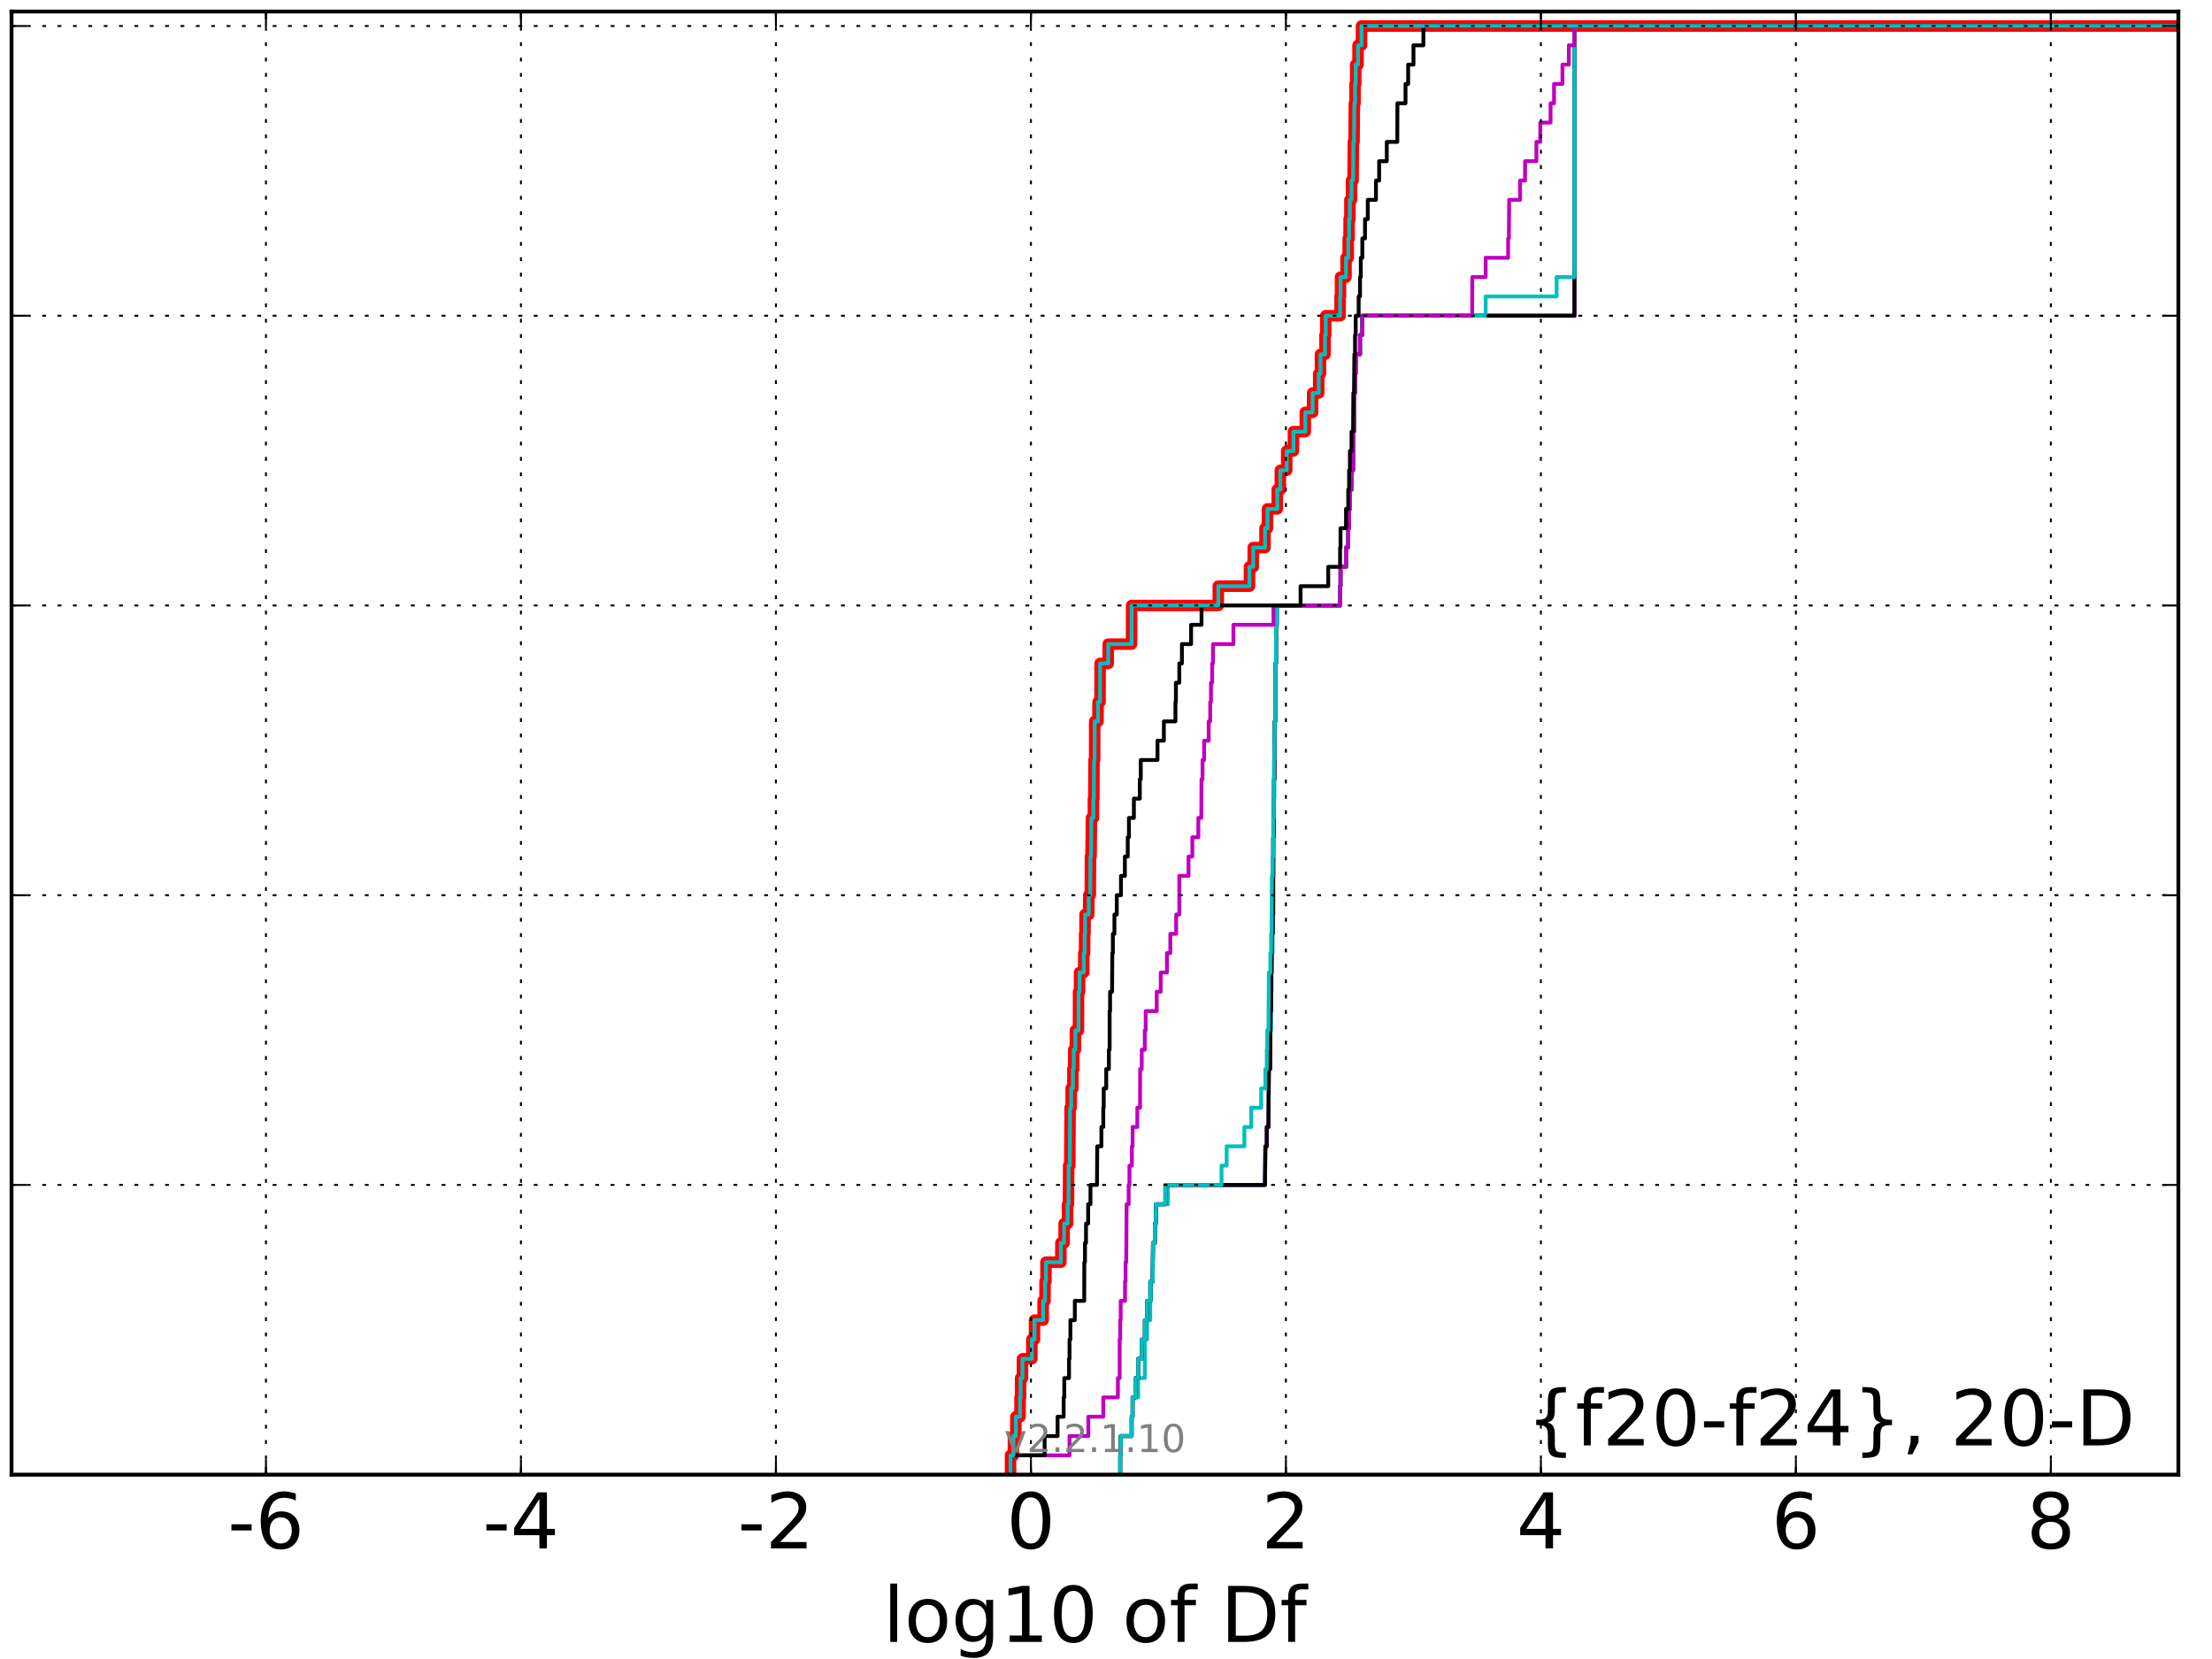 <?xml version="1.0" encoding="utf-8" standalone="no"?>
<!DOCTYPE svg PUBLIC "-//W3C//DTD SVG 1.1//EN"
  "http://www.w3.org/Graphics/SVG/1.1/DTD/svg11.dtd">
<!-- Created with matplotlib (http://matplotlib.org/) -->
<svg height="432pt" version="1.1" viewBox="0 0 576 432" width="576pt" xmlns="http://www.w3.org/2000/svg" xmlns:xlink="http://www.w3.org/1999/xlink">
 <defs>
  <style type="text/css">
*{stroke-linecap:butt;stroke-linejoin:round;stroke-miterlimit:100000;}
  </style>
 </defs>
 <g id="figure_1">
  <g id="patch_1">
   <path d="M 0 432 
L 576 432 
L 576 0 
L 0 0 
z
" style="fill:#ffffff;"/>
  </g>
  <g id="axes_1">
   <g id="patch_2">
    <path d="M 3 384 
L 567.24 384 
L 567.24 3 
L 3 3 
z
" style="fill:#ffffff;"/>
   </g>
   <g id="line2d_1">
    <path clip-path="url(#p12f2afc61f)" d="M 263.138 384 
L 263.138 378.97 
L 263.894 378.97 
L 263.894 373.941 
L 264.523 373.941 
L 264.523 368.911 
L 265.617 368.911 
L 265.617 363.881 
L 265.761 363.881 
L 265.761 358.851 
L 266.252 358.851 
L 266.252 353.822 
L 268.687 353.822 
L 268.687 348.792 
L 269.387 348.792 
L 269.387 343.762 
L 271.628 343.762 
L 271.628 338.733 
L 272.121 338.733 
L 272.121 333.703 
L 272.364 333.703 
L 272.364 328.673 
L 276.249 328.673 
L 276.249 323.644 
L 277.094 323.644 
L 277.094 318.614 
L 277.997 318.614 
L 277.997 313.584 
L 278.231 313.584 
L 278.269 303.525 
L 278.566 303.525 
L 278.658 288.436 
L 278.932 288.436 
L 278.932 283.406 
L 279.376 283.406 
L 279.376 278.376 
L 279.597 278.376 
L 279.597 273.347 
L 280.027 273.347 
L 280.027 268.317 
L 280.823 268.317 
L 280.864 258.257 
L 281.111 258.257 
L 281.111 253.228 
L 282.202 253.228 
L 282.202 248.198 
L 282.43 248.198 
L 282.43 243.168 
L 282.542 243.168 
L 282.542 238.139 
L 283.513 238.139 
L 283.513 233.109 
L 283.904 233.109 
L 283.953 223.05 
L 284.109 223.05 
L 284.204 212.99 
L 284.714 212.99 
L 284.714 207.96 
L 284.83 207.96 
L 284.886 197.901 
L 285.036 197.901 
L 285.057 187.842 
L 285.924 187.842 
L 285.924 182.812 
L 286.445 182.812 
L 286.465 172.752 
L 288.581 172.752 
L 288.581 167.723 
L 294.655 167.723 
L 294.676 157.663 
L 317.241 157.663 
L 317.241 152.634 
L 325.361 152.634 
L 325.361 147.604 
L 326.341 147.604 
L 326.341 142.574 
L 329.405 142.574 
L 329.405 137.545 
L 330.06 137.545 
L 330.06 132.515 
L 332.598 132.515 
L 332.598 127.485 
L 333.401 127.485 
L 333.401 122.455 
L 335.058 122.455 
L 335.058 117.426 
L 336.805 117.426 
L 336.805 112.396 
L 339.893 112.396 
L 339.893 107.366 
L 341.802 107.366 
L 341.802 102.337 
L 343.392 102.337 
L 343.392 97.307 
L 343.848 97.307 
L 343.848 92.277 
L 345.03 92.277 
L 345.03 87.248 
L 345.226 87.248 
L 345.226 82.218 
L 348.954 82.218 
L 348.954 77.188 
L 349.067 77.188 
L 349.067 72.158 
L 350.503 72.158 
L 350.503 67.129 
L 351.077 67.129 
L 351.077 62.099 
L 351.304 62.099 
L 351.304 57.069 
L 351.515 57.069 
L 351.515 52.04 
L 351.934 52.04 
L 351.934 47.01 
L 352.338 47.01 
L 352.409 36.95 
L 352.587 36.95 
L 352.675 26.891 
L 352.846 26.891 
L 352.846 21.861 
L 353.022 21.861 
L 353.022 16.832 
L 353.631 16.832 
L 353.631 11.802 
L 354.531 11.802 
L 354.531 6.772 
L 354.531 6.772 
L 567.24 6.772 
L 567.24 6.772 
" style="fill:none;stroke:#ff0000;stroke-linecap:square;stroke-width:3.0;"/>
   </g>
   <g id="line2d_2">
    <path clip-path="url(#p12f2afc61f)" d="M 291.698 384 
L 291.698 378.97 
L 291.829 378.97 
L 291.829 373.941 
L 294.68 373.941 
L 294.68 368.911 
L 294.925 368.911 
L 294.925 363.881 
L 296.377 363.881 
L 296.377 358.851 
L 298.112 358.851 
L 298.117 348.792 
L 298.677 348.792 
L 298.677 343.762 
L 299.519 343.762 
L 299.519 338.733 
L 299.738 338.733 
L 299.738 333.703 
L 300.146 333.703 
L 300.239 323.644 
L 300.736 323.644 
L 300.736 318.614 
L 300.989 318.614 
L 300.989 313.584 
L 304.114 313.584 
L 304.114 308.554 
L 329.404 308.554 
L 329.495 298.495 
L 329.865 298.495 
L 329.865 293.465 
L 330.307 293.465 
L 330.405 278.376 
L 330.745 278.376 
L 330.795 268.317 
L 330.994 268.317 
L 330.994 258.257 
L 331.106 258.257 
L 331.18 248.198 
L 331.391 248.198 
L 331.391 243.168 
L 331.535 243.168 
L 331.54 228.079 
L 331.646 228.079 
L 331.749 207.96 
L 331.84 207.96 
L 331.946 187.842 
L 332.122 187.842 
L 332.139 172.752 
L 332.278 172.752 
L 332.285 162.693 
L 332.482 162.693 
L 332.482 157.663 
L 348.954 157.663 
L 348.954 152.634 
L 349.067 152.634 
L 349.067 147.604 
L 350.503 147.604 
L 350.503 142.574 
L 351.077 142.574 
L 351.077 137.545 
L 351.304 137.545 
L 351.304 132.515 
L 351.515 132.515 
L 351.515 127.485 
L 351.934 127.485 
L 351.934 122.455 
L 352.338 122.455 
L 352.409 112.396 
L 352.587 112.396 
L 352.675 102.337 
L 352.846 102.337 
L 352.846 97.307 
L 353.022 97.307 
L 353.022 92.277 
L 354.141 92.277 
L 354.141 87.248 
L 354.745 87.248 
L 354.745 82.218 
L 409.973 82.218 
L 409.973 6.772 
L 409.973 6.772 
L 567.24 6.772 
L 567.24 6.772 
" style="fill:none;stroke:#00bfbf;stroke-linecap:square;"/>
   </g>
   <g id="line2d_3">
    <path clip-path="url(#p12f2afc61f)" d="M 291.698 384 
L 291.698 378.97 
L 291.829 378.97 
L 291.829 373.941 
L 294.68 373.941 
L 294.68 368.911 
L 294.925 368.911 
L 294.925 363.881 
L 295.673 363.881 
L 295.673 358.851 
L 296.377 358.851 
L 296.377 353.822 
L 297.304 353.822 
L 297.304 348.792 
L 298.117 348.792 
L 298.117 343.762 
L 298.677 343.762 
L 298.677 338.733 
L 299.519 338.733 
L 299.519 333.703 
L 300.146 333.703 
L 300.239 323.644 
L 300.736 323.644 
L 300.736 318.614 
L 300.989 318.614 
L 300.989 313.584 
L 303.453 313.584 
L 303.453 308.554 
L 329.404 308.554 
L 329.495 298.495 
L 329.865 298.495 
L 329.865 293.465 
L 330.307 293.465 
L 330.405 278.376 
L 330.745 278.376 
L 330.847 263.287 
L 330.994 263.287 
L 330.994 253.228 
L 331.106 253.228 
L 331.18 243.168 
L 331.391 243.168 
L 331.391 238.139 
L 331.528 238.139 
L 331.54 218.02 
L 331.67 218.02 
L 331.749 202.931 
L 331.84 202.931 
L 331.918 187.842 
L 332.081 187.842 
L 332.13 172.752 
L 332.278 172.752 
L 332.285 162.693 
L 332.482 162.693 
L 332.482 157.663 
L 348.954 157.663 
L 348.954 152.634 
L 349.067 152.634 
L 349.067 147.604 
L 350.503 147.604 
L 350.503 142.574 
L 351.077 142.574 
L 351.077 137.545 
L 351.304 137.545 
L 351.304 132.515 
L 351.515 132.515 
L 351.515 127.485 
L 351.934 127.485 
L 351.934 122.455 
L 352.338 122.455 
L 352.409 112.396 
L 352.587 112.396 
L 352.675 102.337 
L 352.846 102.337 
L 352.846 97.307 
L 353.022 97.307 
L 353.022 92.277 
L 354.141 92.277 
L 354.141 87.248 
L 354.745 87.248 
L 354.745 82.218 
L 409.973 82.218 
L 409.973 6.772 
L 409.973 6.772 
L 567.24 6.772 
L 567.24 6.772 
" style="fill:none;stroke:#bf00bf;stroke-linecap:square;"/>
   </g>
   <g id="line2d_4">
    <path clip-path="url(#p12f2afc61f)" d="M 291.698 384 
L 291.698 378.97 
L 291.829 378.97 
L 291.829 373.941 
L 294.68 373.941 
L 294.68 368.911 
L 294.925 368.911 
L 294.925 363.881 
L 295.673 363.881 
L 295.673 358.851 
L 296.377 358.851 
L 296.377 353.822 
L 297.304 353.822 
L 297.304 348.792 
L 298.117 348.792 
L 298.117 343.762 
L 298.677 343.762 
L 298.677 338.733 
L 299.519 338.733 
L 299.519 333.703 
L 300.146 333.703 
L 300.239 323.644 
L 300.736 323.644 
L 300.736 318.614 
L 300.989 318.614 
L 300.989 313.584 
L 303.453 313.584 
L 303.453 308.554 
L 329.404 308.554 
L 329.495 298.495 
L 329.865 298.495 
L 329.865 293.465 
L 330.307 293.465 
L 330.405 278.376 
L 330.745 278.376 
L 330.847 263.287 
L 330.994 263.287 
L 330.994 253.228 
L 331.106 253.228 
L 331.18 243.168 
L 331.391 243.168 
L 331.391 238.139 
L 331.528 238.139 
L 331.54 218.02 
L 331.67 218.02 
L 331.749 202.931 
L 331.84 202.931 
L 331.918 187.842 
L 332.081 187.842 
L 332.13 172.752 
L 332.278 172.752 
L 332.285 162.693 
L 332.482 162.693 
L 332.482 157.663 
L 348.954 157.663 
L 348.954 152.634 
L 349.067 152.634 
L 349.067 147.604 
L 350.503 147.604 
L 350.503 142.574 
L 351.077 142.574 
L 351.077 137.545 
L 351.304 137.545 
L 351.304 132.515 
L 351.515 132.515 
L 351.515 127.485 
L 351.934 127.485 
L 351.934 122.455 
L 352.338 122.455 
L 352.409 112.396 
L 352.587 112.396 
L 352.675 102.337 
L 352.846 102.337 
L 352.846 97.307 
L 353.022 97.307 
L 353.022 92.277 
L 354.141 92.277 
L 354.141 87.248 
L 354.745 87.248 
L 354.745 82.218 
L 409.973 82.218 
L 409.973 6.772 
L 409.973 6.772 
L 567.24 6.772 
L 567.24 6.772 
" style="fill:none;stroke:#000000;stroke-linecap:square;"/>
   </g>
   <g id="line2d_5">
    <path clip-path="url(#p12f2afc61f)" d="M 291.698 384 
L 291.698 378.97 
L 291.829 378.97 
L 291.829 373.941 
L 294.68 373.941 
L 294.68 368.911 
L 294.925 368.911 
L 294.925 363.881 
L 295.673 363.881 
L 295.673 358.851 
L 296.377 358.851 
L 296.377 353.822 
L 297.304 353.822 
L 297.304 348.792 
L 298.117 348.792 
L 298.117 343.762 
L 298.677 343.762 
L 298.677 338.733 
L 299.519 338.733 
L 299.519 333.703 
L 300.146 333.703 
L 300.239 323.644 
L 300.736 323.644 
L 300.736 318.614 
L 300.989 318.614 
L 300.989 313.584 
L 303.453 313.584 
L 303.453 308.554 
L 318.091 308.554 
L 318.091 303.525 
L 319.41 303.525 
L 319.41 298.495 
L 324.033 298.495 
L 324.033 293.465 
L 325.819 293.465 
L 325.819 288.436 
L 328.407 288.436 
L 328.407 283.406 
L 329.495 283.406 
L 329.495 278.376 
L 329.865 278.376 
L 329.865 273.347 
L 329.986 273.347 
L 329.986 268.317 
L 330.307 268.317 
L 330.405 253.228 
L 330.795 253.228 
L 330.795 248.198 
L 330.994 248.198 
L 330.994 243.168 
L 331.106 243.168 
L 331.202 228.079 
L 331.391 228.079 
L 331.391 223.05 
L 331.537 223.05 
L 331.54 212.99 
L 331.67 212.99 
L 331.749 197.901 
L 331.84 197.901 
L 331.918 187.842 
L 332.081 187.842 
L 332.13 172.752 
L 332.278 172.752 
L 332.285 162.693 
L 332.482 162.693 
L 332.482 157.663 
L 348.954 157.663 
L 348.954 152.634 
L 349.067 152.634 
L 349.067 147.604 
L 350.503 147.604 
L 350.503 142.574 
L 351.077 142.574 
L 351.077 137.545 
L 351.304 137.545 
L 351.304 132.515 
L 351.515 132.515 
L 351.515 127.485 
L 351.934 127.485 
L 351.934 122.455 
L 352.338 122.455 
L 352.409 112.396 
L 352.587 112.396 
L 352.675 102.337 
L 352.846 102.337 
L 352.846 97.307 
L 353.022 97.307 
L 353.022 92.277 
L 354.141 92.277 
L 354.141 87.248 
L 354.745 87.248 
L 354.745 82.218 
L 386.865 82.218 
L 386.865 77.188 
L 405.344 77.188 
L 405.344 72.158 
L 409.973 72.158 
L 409.973 6.772 
L 409.973 6.772 
L 567.24 6.772 
L 567.24 6.772 
" style="fill:none;stroke:#00bfbf;stroke-linecap:square;"/>
   </g>
   <g id="line2d_6">
    <path clip-path="url(#p12f2afc61f)" d="M 263.139 384 
L 263.139 378.97 
L 278.502 378.97 
L 278.502 373.941 
L 283.401 373.941 
L 283.401 368.911 
L 287.292 368.911 
L 287.292 363.881 
L 291.097 363.881 
L 291.097 358.851 
L 291.554 358.851 
L 291.559 348.792 
L 291.698 348.792 
L 291.698 343.762 
L 291.829 343.762 
L 291.829 338.733 
L 292.957 338.733 
L 292.957 333.703 
L 293.096 333.703 
L 293.096 328.673 
L 293.263 328.673 
L 293.37 313.584 
L 293.9 313.584 
L 293.9 308.554 
L 294.107 308.554 
L 294.107 303.525 
L 294.738 303.525 
L 294.738 298.495 
L 294.925 298.495 
L 294.925 293.465 
L 296.16 293.465 
L 296.16 288.436 
L 296.86 288.436 
L 296.894 278.376 
L 297.304 278.376 
L 297.304 273.347 
L 298.095 273.347 
L 298.095 268.317 
L 298.337 268.317 
L 298.337 263.287 
L 301.207 263.287 
L 301.207 258.257 
L 302.254 258.257 
L 302.254 253.228 
L 303.863 253.228 
L 303.863 248.198 
L 304.746 248.198 
L 304.746 243.168 
L 306.274 243.168 
L 306.274 238.139 
L 307.089 238.139 
L 307.09 228.079 
L 309.49 228.079 
L 309.49 223.05 
L 310.485 223.05 
L 310.485 218.02 
L 312.042 218.02 
L 312.042 212.99 
L 312.818 212.99 
L 312.871 202.931 
L 313.135 202.931 
L 313.135 197.901 
L 313.545 197.901 
L 313.545 192.871 
L 314.739 192.871 
L 314.739 187.842 
L 315.131 187.842 
L 315.131 182.812 
L 315.336 182.812 
L 315.336 177.782 
L 315.648 177.782 
L 315.648 172.752 
L 315.86 172.752 
L 315.86 167.723 
L 321.182 167.723 
L 321.182 162.693 
L 331.606 162.693 
L 331.606 157.663 
L 348.954 157.663 
L 348.954 152.634 
L 349.067 152.634 
L 349.067 147.604 
L 350.503 147.604 
L 350.503 142.574 
L 351.077 142.574 
L 351.077 137.545 
L 351.304 137.545 
L 351.304 132.515 
L 351.515 132.515 
L 351.515 127.485 
L 351.934 127.485 
L 351.934 122.455 
L 352.338 122.455 
L 352.409 112.396 
L 352.587 112.396 
L 352.675 102.337 
L 352.846 102.337 
L 352.846 97.307 
L 353.022 97.307 
L 353.022 92.277 
L 354.141 92.277 
L 354.141 87.248 
L 354.745 87.248 
L 354.745 82.218 
L 383.352 82.218 
L 383.385 72.158 
L 386.865 72.158 
L 386.865 67.129 
L 392.716 67.129 
L 392.716 62.099 
L 392.908 62.099 
L 392.981 52.04 
L 395.815 52.04 
L 395.815 47.01 
L 397.125 47.01 
L 397.125 41.98 
L 400.079 41.98 
L 400.079 36.95 
L 401.081 36.95 
L 401.081 31.921 
L 403.765 31.921 
L 403.765 26.891 
L 404.671 26.891 
L 404.671 21.861 
L 406.858 21.861 
L 406.858 16.832 
L 408.519 16.832 
L 408.519 11.802 
L 409.973 11.802 
L 409.973 6.772 
L 409.973 6.772 
L 567.24 6.772 
L 567.24 6.772 
" style="fill:none;stroke:#bf00bf;stroke-linecap:square;"/>
   </g>
   <g id="line2d_7">
    <path clip-path="url(#p12f2afc61f)" d="M 263.139 384 
L 263.139 378.97 
L 272.018 378.97 
L 272.018 373.941 
L 275.395 373.941 
L 275.395 368.911 
L 276.974 368.911 
L 276.974 363.881 
L 277.14 363.881 
L 277.14 358.851 
L 278.372 358.851 
L 278.372 353.822 
L 278.502 353.822 
L 278.502 348.792 
L 278.732 348.792 
L 278.732 343.762 
L 279.882 343.762 
L 279.882 338.733 
L 282.331 338.733 
L 282.354 328.673 
L 282.525 328.673 
L 282.525 323.644 
L 282.796 323.644 
L 282.796 318.614 
L 283.347 318.614 
L 283.347 313.584 
L 283.953 313.584 
L 283.953 308.554 
L 285.655 308.554 
L 285.716 298.495 
L 286.801 298.495 
L 286.801 293.465 
L 287.292 293.465 
L 287.292 288.436 
L 287.407 288.436 
L 287.407 283.406 
L 288.062 283.406 
L 288.062 278.376 
L 288.748 278.376 
L 288.748 273.347 
L 288.945 273.347 
L 288.945 263.287 
L 289.061 263.287 
L 289.061 258.257 
L 289.583 258.257 
L 289.644 248.198 
L 289.789 248.198 
L 289.789 243.168 
L 290.194 243.168 
L 290.194 238.139 
L 290.806 238.139 
L 290.806 233.109 
L 291.899 233.109 
L 291.899 228.079 
L 292.915 228.079 
L 292.915 223.05 
L 293.661 223.05 
L 293.661 218.02 
L 293.972 218.02 
L 293.972 212.99 
L 295.264 212.99 
L 295.264 207.96 
L 296.81 207.96 
L 296.81 202.931 
L 297.054 202.931 
L 297.054 197.901 
L 301.412 197.901 
L 301.412 192.871 
L 303.072 192.871 
L 303.072 187.842 
L 306.083 187.842 
L 306.083 182.812 
L 306.202 182.812 
L 306.202 177.782 
L 307.089 177.782 
L 307.089 172.752 
L 307.768 172.752 
L 307.768 167.723 
L 310.157 167.723 
L 310.157 162.693 
L 312.871 162.693 
L 312.871 157.663 
L 338.667 157.663 
L 338.667 152.634 
L 345.873 152.634 
L 345.873 147.604 
L 348.954 147.604 
L 348.954 142.574 
L 349.067 142.574 
L 349.067 137.545 
L 350.503 137.545 
L 350.503 132.515 
L 351.077 132.515 
L 351.077 127.485 
L 351.304 127.485 
L 351.304 122.455 
L 351.515 122.455 
L 351.515 117.426 
L 351.934 117.426 
L 351.934 112.396 
L 352.338 112.396 
L 352.409 102.337 
L 352.587 102.337 
L 352.675 92.277 
L 352.846 92.277 
L 352.846 87.248 
L 353.022 87.248 
L 353.022 82.218 
L 353.793 82.218 
L 353.793 77.188 
L 354.141 77.188 
L 354.141 72.158 
L 354.349 72.158 
L 354.349 67.129 
L 354.745 67.129 
L 354.745 62.099 
L 355.449 62.099 
L 355.449 57.069 
L 356.167 57.069 
L 356.167 52.04 
L 358.295 52.04 
L 358.295 47.01 
L 359.128 47.01 
L 359.128 41.98 
L 361.117 41.98 
L 361.117 36.95 
L 363.853 36.95 
L 363.884 26.891 
L 365.993 26.891 
L 365.993 21.861 
L 366.679 21.861 
L 366.679 16.832 
L 368.064 16.832 
L 368.064 11.802 
L 370.65 11.802 
L 370.65 6.772 
L 370.65 6.772 
L 567.24 6.772 
L 567.24 6.772 
" style="fill:none;stroke:#000000;stroke-linecap:square;"/>
   </g>
   <g id="line2d_8">
    <path clip-path="url(#p12f2afc61f)" d="M 263.138 384 
L 263.138 378.97 
L 263.894 378.97 
L 263.894 373.941 
L 264.523 373.941 
L 264.523 368.911 
L 265.617 368.911 
L 265.617 363.881 
L 265.761 363.881 
L 265.761 358.851 
L 266.252 358.851 
L 266.252 353.822 
L 268.687 353.822 
L 268.687 348.792 
L 269.387 348.792 
L 269.387 343.762 
L 271.628 343.762 
L 271.628 338.733 
L 272.121 338.733 
L 272.121 333.703 
L 272.364 333.703 
L 272.364 328.673 
L 276.249 328.673 
L 276.249 323.644 
L 277.094 323.644 
L 277.094 318.614 
L 277.997 318.614 
L 277.997 313.584 
L 278.231 313.584 
L 278.269 303.525 
L 278.566 303.525 
L 278.658 288.436 
L 278.932 288.436 
L 278.932 283.406 
L 279.376 283.406 
L 279.376 278.376 
L 279.597 278.376 
L 279.597 273.347 
L 280.027 273.347 
L 280.027 268.317 
L 280.823 268.317 
L 280.864 258.257 
L 281.111 258.257 
L 281.111 253.228 
L 282.202 253.228 
L 282.202 248.198 
L 282.43 248.198 
L 282.43 243.168 
L 282.542 243.168 
L 282.542 238.139 
L 283.513 238.139 
L 283.513 233.109 
L 283.904 233.109 
L 283.953 223.05 
L 284.109 223.05 
L 284.204 212.99 
L 284.714 212.99 
L 284.714 207.96 
L 284.83 207.96 
L 284.886 197.901 
L 285.036 197.901 
L 285.057 187.842 
L 285.924 187.842 
L 285.924 182.812 
L 286.445 182.812 
L 286.465 172.752 
L 288.581 172.752 
L 288.581 167.723 
L 294.655 167.723 
L 294.676 157.663 
L 317.241 157.663 
L 317.241 152.634 
L 325.361 152.634 
L 325.361 147.604 
L 326.341 147.604 
L 326.341 142.574 
L 329.405 142.574 
L 329.405 137.545 
L 330.06 137.545 
L 330.06 132.515 
L 332.598 132.515 
L 332.598 127.485 
L 333.401 127.485 
L 333.401 122.455 
L 335.058 122.455 
L 335.058 117.426 
L 336.805 117.426 
L 336.805 112.396 
L 339.893 112.396 
L 339.893 107.366 
L 341.802 107.366 
L 341.802 102.337 
L 343.392 102.337 
L 343.392 97.307 
L 343.848 97.307 
L 343.848 92.277 
L 345.03 92.277 
L 345.03 87.248 
L 345.226 87.248 
L 345.226 82.218 
L 348.954 82.218 
L 348.954 77.188 
L 349.067 77.188 
L 349.067 72.158 
L 350.503 72.158 
L 350.503 67.129 
L 351.077 67.129 
L 351.077 62.099 
L 351.304 62.099 
L 351.304 57.069 
L 351.515 57.069 
L 351.515 52.04 
L 351.934 52.04 
L 351.934 47.01 
L 352.338 47.01 
L 352.409 36.95 
L 352.587 36.95 
L 352.675 26.891 
L 352.846 26.891 
L 352.846 21.861 
L 353.022 21.861 
L 353.022 16.832 
L 353.631 16.832 
L 353.631 11.802 
L 354.531 11.802 
L 354.531 6.772 
L 354.531 6.772 
L 567.24 6.772 
L 567.24 6.772 
" style="fill:none;stroke:#00bfbf;stroke-linecap:square;"/>
   </g>
   <g id="patch_3">
    <path d="M 3 3 
L 567.24 3 
" style="fill:none;stroke:#000000;stroke-linecap:square;stroke-linejoin:miter;"/>
   </g>
   <g id="patch_4">
    <path d="M 567.24 384 
L 567.24 3 
" style="fill:none;stroke:#000000;stroke-linecap:square;stroke-linejoin:miter;"/>
   </g>
   <g id="patch_5">
    <path d="M 3 384 
L 567.24 384 
" style="fill:none;stroke:#000000;stroke-linecap:square;stroke-linejoin:miter;"/>
   </g>
   <g id="patch_6">
    <path d="M 3 384 
L 3 3 
" style="fill:none;stroke:#000000;stroke-linecap:square;stroke-linejoin:miter;"/>
   </g>
   <g id="matplotlib.axis_1">
    <g id="xtick_1"/>
    <g id="xtick_2">
     <g id="line2d_9">
      <path clip-path="url(#p12f2afc61f)" d="M 69.255 384 
L 69.255 3 
" style="fill:none;stroke:#000000;stroke-dasharray:1,3;stroke-dashoffset:0.0;stroke-width:0.5;"/>
     </g>
     <g id="line2d_10">
      <defs>
       <path d="M 0 0 
L 0 -4 
" id="ma537e6e353" style="stroke:#000000;stroke-width:0.5;"/>
      </defs>
      <g>
       <use style="stroke:#000000;stroke-width:0.5;" x="69.255" xlink:href="#ma537e6e353" y="384.0"/>
      </g>
     </g>
     <g id="line2d_11">
      <defs>
       <path d="M 0 0 
L 0 4 
" id="m2dba256daf" style="stroke:#000000;stroke-width:0.5;"/>
      </defs>
      <g>
       <use style="stroke:#000000;stroke-width:0.5;" x="69.255" xlink:href="#m2dba256daf" y="3.0"/>
      </g>
     </g>
     <g id="text_1">
      <!-- -6 -->
      <defs>
       <path d="M 33.016 40.375 
Q 26.375 40.375 22.484 35.828 
Q 18.609 31.297 18.609 23.391 
Q 18.609 15.531 22.484 10.953 
Q 26.375 6.391 33.016 6.391 
Q 39.656 6.391 43.531 10.953 
Q 47.406 15.531 47.406 23.391 
Q 47.406 31.297 43.531 35.828 
Q 39.656 40.375 33.016 40.375 
M 52.594 71.297 
L 52.594 62.312 
Q 48.875 64.062 45.094 64.984 
Q 41.312 65.922 37.594 65.922 
Q 27.828 65.922 22.672 59.328 
Q 17.531 52.734 16.797 39.406 
Q 19.672 43.656 24.016 45.922 
Q 28.375 48.188 33.594 48.188 
Q 44.578 48.188 50.953 41.516 
Q 57.328 34.859 57.328 23.391 
Q 57.328 12.156 50.688 5.359 
Q 44.047 -1.422 33.016 -1.422 
Q 20.359 -1.422 13.672 8.266 
Q 6.984 17.969 6.984 36.375 
Q 6.984 53.656 15.188 63.938 
Q 23.391 74.219 37.203 74.219 
Q 40.922 74.219 44.703 73.484 
Q 48.484 72.75 52.594 71.297 
" id="BitstreamVeraSans-Roman-36"/>
       <path d="M 4.891 31.391 
L 31.203 31.391 
L 31.203 23.391 
L 4.891 23.391 
z
" id="BitstreamVeraSans-Roman-2d"/>
      </defs>
      <g transform="translate(59.284 403.197)scale(0.2 -0.2)">
       <use xlink:href="#BitstreamVeraSans-Roman-2d"/>
       <use x="36.084" xlink:href="#BitstreamVeraSans-Roman-36"/>
      </g>
     </g>
    </g>
    <g id="xtick_3">
     <g id="line2d_12">
      <path clip-path="url(#p12f2afc61f)" d="M 135.653 384 
L 135.653 3 
" style="fill:none;stroke:#000000;stroke-dasharray:1,3;stroke-dashoffset:0.0;stroke-width:0.5;"/>
     </g>
     <g id="line2d_13">
      <g>
       <use style="stroke:#000000;stroke-width:0.5;" x="135.653" xlink:href="#ma537e6e353" y="384.0"/>
      </g>
     </g>
     <g id="line2d_14">
      <g>
       <use style="stroke:#000000;stroke-width:0.5;" x="135.653" xlink:href="#m2dba256daf" y="3.0"/>
      </g>
     </g>
     <g id="text_2">
      <!-- -4 -->
      <defs>
       <path d="M 37.797 64.312 
L 12.891 25.391 
L 37.797 25.391 
z
M 35.203 72.906 
L 47.609 72.906 
L 47.609 25.391 
L 58.016 25.391 
L 58.016 17.188 
L 47.609 17.188 
L 47.609 0 
L 37.797 0 
L 37.797 17.188 
L 4.891 17.188 
L 4.891 26.703 
z
" id="BitstreamVeraSans-Roman-34"/>
      </defs>
      <g transform="translate(125.682 403.197)scale(0.2 -0.2)">
       <use xlink:href="#BitstreamVeraSans-Roman-2d"/>
       <use x="36.084" xlink:href="#BitstreamVeraSans-Roman-34"/>
      </g>
     </g>
    </g>
    <g id="xtick_4">
     <g id="line2d_15">
      <path clip-path="url(#p12f2afc61f)" d="M 202.051 384 
L 202.051 3 
" style="fill:none;stroke:#000000;stroke-dasharray:1,3;stroke-dashoffset:0.0;stroke-width:0.5;"/>
     </g>
     <g id="line2d_16">
      <g>
       <use style="stroke:#000000;stroke-width:0.5;" x="202.051" xlink:href="#ma537e6e353" y="384.0"/>
      </g>
     </g>
     <g id="line2d_17">
      <g>
       <use style="stroke:#000000;stroke-width:0.5;" x="202.051" xlink:href="#m2dba256daf" y="3.0"/>
      </g>
     </g>
     <g id="text_3">
      <!-- -2 -->
      <defs>
       <path d="M 19.188 8.297 
L 53.609 8.297 
L 53.609 0 
L 7.328 0 
L 7.328 8.297 
Q 12.938 14.109 22.625 23.891 
Q 32.328 33.688 34.812 36.531 
Q 39.547 41.844 41.422 45.531 
Q 43.312 49.219 43.312 52.781 
Q 43.312 58.594 39.234 62.25 
Q 35.156 65.922 28.609 65.922 
Q 23.969 65.922 18.812 64.312 
Q 13.672 62.703 7.812 59.422 
L 7.812 69.391 
Q 13.766 71.781 18.938 73 
Q 24.125 74.219 28.422 74.219 
Q 39.75 74.219 46.484 68.547 
Q 53.219 62.891 53.219 53.422 
Q 53.219 48.922 51.531 44.891 
Q 49.859 40.875 45.406 35.406 
Q 44.188 33.984 37.641 27.219 
Q 31.109 20.453 19.188 8.297 
" id="BitstreamVeraSans-Roman-32"/>
      </defs>
      <g transform="translate(192.08 403.197)scale(0.2 -0.2)">
       <use xlink:href="#BitstreamVeraSans-Roman-2d"/>
       <use x="36.084" xlink:href="#BitstreamVeraSans-Roman-32"/>
      </g>
     </g>
    </g>
    <g id="xtick_5">
     <g id="line2d_18">
      <path clip-path="url(#p12f2afc61f)" d="M 268.449 384 
L 268.449 3 
" style="fill:none;stroke:#000000;stroke-dasharray:1,3;stroke-dashoffset:0.0;stroke-width:0.5;"/>
     </g>
     <g id="line2d_19">
      <g>
       <use style="stroke:#000000;stroke-width:0.5;" x="268.449" xlink:href="#ma537e6e353" y="384.0"/>
      </g>
     </g>
     <g id="line2d_20">
      <g>
       <use style="stroke:#000000;stroke-width:0.5;" x="268.449" xlink:href="#m2dba256daf" y="3.0"/>
      </g>
     </g>
     <g id="text_4">
      <!-- 0 -->
      <defs>
       <path d="M 31.781 66.406 
Q 24.172 66.406 20.328 58.906 
Q 16.5 51.422 16.5 36.375 
Q 16.5 21.391 20.328 13.891 
Q 24.172 6.391 31.781 6.391 
Q 39.453 6.391 43.281 13.891 
Q 47.125 21.391 47.125 36.375 
Q 47.125 51.422 43.281 58.906 
Q 39.453 66.406 31.781 66.406 
M 31.781 74.219 
Q 44.047 74.219 50.516 64.516 
Q 56.984 54.828 56.984 36.375 
Q 56.984 17.969 50.516 8.266 
Q 44.047 -1.422 31.781 -1.422 
Q 19.531 -1.422 13.062 8.266 
Q 6.594 17.969 6.594 36.375 
Q 6.594 54.828 13.062 64.516 
Q 19.531 74.219 31.781 74.219 
" id="BitstreamVeraSans-Roman-30"/>
      </defs>
      <g transform="translate(262.086 403.197)scale(0.2 -0.2)">
       <use xlink:href="#BitstreamVeraSans-Roman-30"/>
      </g>
     </g>
    </g>
    <g id="xtick_6">
     <g id="line2d_21">
      <path clip-path="url(#p12f2afc61f)" d="M 334.847 384 
L 334.847 3 
" style="fill:none;stroke:#000000;stroke-dasharray:1,3;stroke-dashoffset:0.0;stroke-width:0.5;"/>
     </g>
     <g id="line2d_22">
      <g>
       <use style="stroke:#000000;stroke-width:0.5;" x="334.847" xlink:href="#ma537e6e353" y="384.0"/>
      </g>
     </g>
     <g id="line2d_23">
      <g>
       <use style="stroke:#000000;stroke-width:0.5;" x="334.847" xlink:href="#m2dba256daf" y="3.0"/>
      </g>
     </g>
     <g id="text_5">
      <!-- 2 -->
      <g transform="translate(328.484 403.197)scale(0.2 -0.2)">
       <use xlink:href="#BitstreamVeraSans-Roman-32"/>
      </g>
     </g>
    </g>
    <g id="xtick_7">
     <g id="line2d_24">
      <path clip-path="url(#p12f2afc61f)" d="M 401.245 384 
L 401.245 3 
" style="fill:none;stroke:#000000;stroke-dasharray:1,3;stroke-dashoffset:0.0;stroke-width:0.5;"/>
     </g>
     <g id="line2d_25">
      <g>
       <use style="stroke:#000000;stroke-width:0.5;" x="401.245" xlink:href="#ma537e6e353" y="384.0"/>
      </g>
     </g>
     <g id="line2d_26">
      <g>
       <use style="stroke:#000000;stroke-width:0.5;" x="401.245" xlink:href="#m2dba256daf" y="3.0"/>
      </g>
     </g>
     <g id="text_6">
      <!-- 4 -->
      <g transform="translate(394.882 403.197)scale(0.2 -0.2)">
       <use xlink:href="#BitstreamVeraSans-Roman-34"/>
      </g>
     </g>
    </g>
    <g id="xtick_8">
     <g id="line2d_27">
      <path clip-path="url(#p12f2afc61f)" d="M 467.643 384 
L 467.643 3 
" style="fill:none;stroke:#000000;stroke-dasharray:1,3;stroke-dashoffset:0.0;stroke-width:0.5;"/>
     </g>
     <g id="line2d_28">
      <g>
       <use style="stroke:#000000;stroke-width:0.5;" x="467.643" xlink:href="#ma537e6e353" y="384.0"/>
      </g>
     </g>
     <g id="line2d_29">
      <g>
       <use style="stroke:#000000;stroke-width:0.5;" x="467.643" xlink:href="#m2dba256daf" y="3.0"/>
      </g>
     </g>
     <g id="text_7">
      <!-- 6 -->
      <g transform="translate(461.28 403.197)scale(0.2 -0.2)">
       <use xlink:href="#BitstreamVeraSans-Roman-36"/>
      </g>
     </g>
    </g>
    <g id="xtick_9">
     <g id="line2d_30">
      <path clip-path="url(#p12f2afc61f)" d="M 534.041 384 
L 534.041 3 
" style="fill:none;stroke:#000000;stroke-dasharray:1,3;stroke-dashoffset:0.0;stroke-width:0.5;"/>
     </g>
     <g id="line2d_31">
      <g>
       <use style="stroke:#000000;stroke-width:0.5;" x="534.041" xlink:href="#ma537e6e353" y="384.0"/>
      </g>
     </g>
     <g id="line2d_32">
      <g>
       <use style="stroke:#000000;stroke-width:0.5;" x="534.041" xlink:href="#m2dba256daf" y="3.0"/>
      </g>
     </g>
     <g id="text_8">
      <!-- 8 -->
      <defs>
       <path d="M 31.781 34.625 
Q 24.75 34.625 20.719 30.859 
Q 16.703 27.094 16.703 20.516 
Q 16.703 13.922 20.719 10.156 
Q 24.75 6.391 31.781 6.391 
Q 38.812 6.391 42.859 10.172 
Q 46.922 13.969 46.922 20.516 
Q 46.922 27.094 42.891 30.859 
Q 38.875 34.625 31.781 34.625 
M 21.922 38.812 
Q 15.578 40.375 12.031 44.719 
Q 8.5 49.078 8.5 55.328 
Q 8.5 64.062 14.719 69.141 
Q 20.953 74.219 31.781 74.219 
Q 42.672 74.219 48.875 69.141 
Q 55.078 64.062 55.078 55.328 
Q 55.078 49.078 51.531 44.719 
Q 48 40.375 41.703 38.812 
Q 48.828 37.156 52.797 32.312 
Q 56.781 27.484 56.781 20.516 
Q 56.781 9.906 50.312 4.234 
Q 43.844 -1.422 31.781 -1.422 
Q 19.734 -1.422 13.25 4.234 
Q 6.781 9.906 6.781 20.516 
Q 6.781 27.484 10.781 32.312 
Q 14.797 37.156 21.922 38.812 
M 18.312 54.391 
Q 18.312 48.734 21.844 45.562 
Q 25.391 42.391 31.781 42.391 
Q 38.141 42.391 41.719 45.562 
Q 45.312 48.734 45.312 54.391 
Q 45.312 60.062 41.719 63.234 
Q 38.141 66.406 31.781 66.406 
Q 25.391 66.406 21.844 63.234 
Q 18.312 60.062 18.312 54.391 
" id="BitstreamVeraSans-Roman-38"/>
      </defs>
      <g transform="translate(527.678 403.197)scale(0.2 -0.2)">
       <use xlink:href="#BitstreamVeraSans-Roman-38"/>
      </g>
     </g>
    </g>
    <g id="xtick_10"/>
    <g id="xtick_11">
     <g id="line2d_33">
      <defs>
       <path d="M 0 0 
L 0 -2 
" id="m7f9f94d50d" style="stroke:#000000;stroke-width:0.5;"/>
      </defs>
      <g>
       <use style="stroke:#000000;stroke-width:0.5;" x="69.255" xlink:href="#m7f9f94d50d" y="384.0"/>
      </g>
     </g>
     <g id="line2d_34">
      <defs>
       <path d="M 0 0 
L 0 2 
" id="m86b9119288" style="stroke:#000000;stroke-width:0.5;"/>
      </defs>
      <g>
       <use style="stroke:#000000;stroke-width:0.5;" x="69.255" xlink:href="#m86b9119288" y="3.0"/>
      </g>
     </g>
    </g>
    <g id="xtick_12">
     <g id="line2d_35">
      <g>
       <use style="stroke:#000000;stroke-width:0.5;" x="135.653" xlink:href="#m7f9f94d50d" y="384.0"/>
      </g>
     </g>
     <g id="line2d_36">
      <g>
       <use style="stroke:#000000;stroke-width:0.5;" x="135.653" xlink:href="#m86b9119288" y="3.0"/>
      </g>
     </g>
    </g>
    <g id="xtick_13">
     <g id="line2d_37">
      <g>
       <use style="stroke:#000000;stroke-width:0.5;" x="202.051" xlink:href="#m7f9f94d50d" y="384.0"/>
      </g>
     </g>
     <g id="line2d_38">
      <g>
       <use style="stroke:#000000;stroke-width:0.5;" x="202.051" xlink:href="#m86b9119288" y="3.0"/>
      </g>
     </g>
    </g>
    <g id="xtick_14">
     <g id="line2d_39">
      <g>
       <use style="stroke:#000000;stroke-width:0.5;" x="268.449" xlink:href="#m7f9f94d50d" y="384.0"/>
      </g>
     </g>
     <g id="line2d_40">
      <g>
       <use style="stroke:#000000;stroke-width:0.5;" x="268.449" xlink:href="#m86b9119288" y="3.0"/>
      </g>
     </g>
    </g>
    <g id="xtick_15">
     <g id="line2d_41">
      <g>
       <use style="stroke:#000000;stroke-width:0.5;" x="334.847" xlink:href="#m7f9f94d50d" y="384.0"/>
      </g>
     </g>
     <g id="line2d_42">
      <g>
       <use style="stroke:#000000;stroke-width:0.5;" x="334.847" xlink:href="#m86b9119288" y="3.0"/>
      </g>
     </g>
    </g>
    <g id="xtick_16">
     <g id="line2d_43">
      <g>
       <use style="stroke:#000000;stroke-width:0.5;" x="401.245" xlink:href="#m7f9f94d50d" y="384.0"/>
      </g>
     </g>
     <g id="line2d_44">
      <g>
       <use style="stroke:#000000;stroke-width:0.5;" x="401.245" xlink:href="#m86b9119288" y="3.0"/>
      </g>
     </g>
    </g>
    <g id="xtick_17">
     <g id="line2d_45">
      <g>
       <use style="stroke:#000000;stroke-width:0.5;" x="467.643" xlink:href="#m7f9f94d50d" y="384.0"/>
      </g>
     </g>
     <g id="line2d_46">
      <g>
       <use style="stroke:#000000;stroke-width:0.5;" x="467.643" xlink:href="#m86b9119288" y="3.0"/>
      </g>
     </g>
    </g>
    <g id="xtick_18">
     <g id="line2d_47">
      <g>
       <use style="stroke:#000000;stroke-width:0.5;" x="534.041" xlink:href="#m7f9f94d50d" y="384.0"/>
      </g>
     </g>
     <g id="line2d_48">
      <g>
       <use style="stroke:#000000;stroke-width:0.5;" x="534.041" xlink:href="#m86b9119288" y="3.0"/>
      </g>
     </g>
    </g>
    <g id="text_9">
     <!-- log10 of Df -->
     <defs>
      <path id="BitstreamVeraSans-Roman-20"/>
      <path d="M 12.406 8.297 
L 28.516 8.297 
L 28.516 63.922 
L 10.984 60.406 
L 10.984 69.391 
L 28.422 72.906 
L 38.281 72.906 
L 38.281 8.297 
L 54.391 8.297 
L 54.391 0 
L 12.406 0 
z
" id="BitstreamVeraSans-Roman-31"/>
      <path d="M 30.609 48.391 
Q 23.391 48.391 19.188 42.75 
Q 14.984 37.109 14.984 27.297 
Q 14.984 17.484 19.156 11.844 
Q 23.344 6.203 30.609 6.203 
Q 37.797 6.203 41.984 11.859 
Q 46.188 17.531 46.188 27.297 
Q 46.188 37.016 41.984 42.703 
Q 37.797 48.391 30.609 48.391 
M 30.609 56 
Q 42.328 56 49.016 48.375 
Q 55.719 40.766 55.719 27.297 
Q 55.719 13.875 49.016 6.219 
Q 42.328 -1.422 30.609 -1.422 
Q 18.844 -1.422 12.172 6.219 
Q 5.516 13.875 5.516 27.297 
Q 5.516 40.766 12.172 48.375 
Q 18.844 56 30.609 56 
" id="BitstreamVeraSans-Roman-6f"/>
      <path d="M 9.422 75.984 
L 18.406 75.984 
L 18.406 0 
L 9.422 0 
z
" id="BitstreamVeraSans-Roman-6c"/>
      <path d="M 19.672 64.797 
L 19.672 8.109 
L 31.594 8.109 
Q 46.688 8.109 53.688 14.938 
Q 60.688 21.781 60.688 36.531 
Q 60.688 51.172 53.688 57.984 
Q 46.688 64.797 31.594 64.797 
z
M 9.812 72.906 
L 30.078 72.906 
Q 51.266 72.906 61.172 64.094 
Q 71.094 55.281 71.094 36.531 
Q 71.094 17.672 61.125 8.828 
Q 51.172 0 30.078 0 
L 9.812 0 
z
" id="BitstreamVeraSans-Roman-44"/>
      <path d="M 45.406 27.984 
Q 45.406 37.75 41.375 43.109 
Q 37.359 48.484 30.078 48.484 
Q 22.859 48.484 18.828 43.109 
Q 14.797 37.75 14.797 27.984 
Q 14.797 18.266 18.828 12.891 
Q 22.859 7.516 30.078 7.516 
Q 37.359 7.516 41.375 12.891 
Q 45.406 18.266 45.406 27.984 
M 54.391 6.781 
Q 54.391 -7.172 48.188 -13.984 
Q 42 -20.797 29.203 -20.797 
Q 24.469 -20.797 20.266 -20.094 
Q 16.062 -19.391 12.109 -17.922 
L 12.109 -9.188 
Q 16.062 -11.328 19.922 -12.344 
Q 23.781 -13.375 27.781 -13.375 
Q 36.625 -13.375 41.016 -8.766 
Q 45.406 -4.156 45.406 5.172 
L 45.406 9.625 
Q 42.625 4.781 38.281 2.391 
Q 33.938 0 27.875 0 
Q 17.828 0 11.672 7.656 
Q 5.516 15.328 5.516 27.984 
Q 5.516 40.672 11.672 48.328 
Q 17.828 56 27.875 56 
Q 33.938 56 38.281 53.609 
Q 42.625 51.219 45.406 46.391 
L 45.406 54.688 
L 54.391 54.688 
z
" id="BitstreamVeraSans-Roman-67"/>
      <path d="M 37.109 75.984 
L 37.109 68.5 
L 28.516 68.5 
Q 23.688 68.5 21.797 66.547 
Q 19.922 64.594 19.922 59.516 
L 19.922 54.688 
L 34.719 54.688 
L 34.719 47.703 
L 19.922 47.703 
L 19.922 0 
L 10.891 0 
L 10.891 47.703 
L 2.297 47.703 
L 2.297 54.688 
L 10.891 54.688 
L 10.891 58.5 
Q 10.891 67.625 15.141 71.797 
Q 19.391 75.984 28.609 75.984 
z
" id="BitstreamVeraSans-Roman-66"/>
     </defs>
     <g transform="translate(229.934 427.553)scale(0.2 -0.2)">
      <use xlink:href="#BitstreamVeraSans-Roman-6c"/>
      <use x="27.783" xlink:href="#BitstreamVeraSans-Roman-6f"/>
      <use x="88.965" xlink:href="#BitstreamVeraSans-Roman-67"/>
      <use x="152.441" xlink:href="#BitstreamVeraSans-Roman-31"/>
      <use x="216.064" xlink:href="#BitstreamVeraSans-Roman-30"/>
      <use x="279.688" xlink:href="#BitstreamVeraSans-Roman-20"/>
      <use x="311.475" xlink:href="#BitstreamVeraSans-Roman-6f"/>
      <use x="372.656" xlink:href="#BitstreamVeraSans-Roman-66"/>
      <use x="407.861" xlink:href="#BitstreamVeraSans-Roman-20"/>
      <use x="439.648" xlink:href="#BitstreamVeraSans-Roman-44"/>
      <use x="516.65" xlink:href="#BitstreamVeraSans-Roman-66"/>
     </g>
    </g>
   </g>
   <g id="matplotlib.axis_2">
    <g id="ytick_1">
     <g id="line2d_49">
      <path clip-path="url(#p12f2afc61f)" d="M 3 384 
L 567.24 384 
" style="fill:none;stroke:#000000;stroke-dasharray:1,3;stroke-dashoffset:0.0;stroke-width:0.5;"/>
     </g>
     <g id="line2d_50">
      <defs>
       <path d="M 0 0 
L 4 0 
" id="md648341697" style="stroke:#000000;stroke-width:0.5;"/>
      </defs>
      <g>
       <use style="stroke:#000000;stroke-width:0.5;" x="3.0" xlink:href="#md648341697" y="384.0"/>
      </g>
     </g>
     <g id="line2d_51">
      <defs>
       <path d="M 0 0 
L -4 0 
" id="m38d470e002" style="stroke:#000000;stroke-width:0.5;"/>
      </defs>
      <g>
       <use style="stroke:#000000;stroke-width:0.5;" x="567.24" xlink:href="#m38d470e002" y="384.0"/>
      </g>
     </g>
    </g>
    <g id="ytick_2">
     <g id="line2d_52">
      <path clip-path="url(#p12f2afc61f)" d="M 3 308.554 
L 567.24 308.554 
" style="fill:none;stroke:#000000;stroke-dasharray:1,3;stroke-dashoffset:0.0;stroke-width:0.5;"/>
     </g>
     <g id="line2d_53">
      <g>
       <use style="stroke:#000000;stroke-width:0.5;" x="3.0" xlink:href="#md648341697" y="308.554"/>
      </g>
     </g>
     <g id="line2d_54">
      <g>
       <use style="stroke:#000000;stroke-width:0.5;" x="567.24" xlink:href="#m38d470e002" y="308.554"/>
      </g>
     </g>
    </g>
    <g id="ytick_3">
     <g id="line2d_55">
      <path clip-path="url(#p12f2afc61f)" d="M 3 233.109 
L 567.24 233.109 
" style="fill:none;stroke:#000000;stroke-dasharray:1,3;stroke-dashoffset:0.0;stroke-width:0.5;"/>
     </g>
     <g id="line2d_56">
      <g>
       <use style="stroke:#000000;stroke-width:0.5;" x="3.0" xlink:href="#md648341697" y="233.109"/>
      </g>
     </g>
     <g id="line2d_57">
      <g>
       <use style="stroke:#000000;stroke-width:0.5;" x="567.24" xlink:href="#m38d470e002" y="233.109"/>
      </g>
     </g>
    </g>
    <g id="ytick_4">
     <g id="line2d_58">
      <path clip-path="url(#p12f2afc61f)" d="M 3 157.663 
L 567.24 157.663 
" style="fill:none;stroke:#000000;stroke-dasharray:1,3;stroke-dashoffset:0.0;stroke-width:0.5;"/>
     </g>
     <g id="line2d_59">
      <g>
       <use style="stroke:#000000;stroke-width:0.5;" x="3.0" xlink:href="#md648341697" y="157.663"/>
      </g>
     </g>
     <g id="line2d_60">
      <g>
       <use style="stroke:#000000;stroke-width:0.5;" x="567.24" xlink:href="#m38d470e002" y="157.663"/>
      </g>
     </g>
    </g>
    <g id="ytick_5">
     <g id="line2d_61">
      <path clip-path="url(#p12f2afc61f)" d="M 3 82.218 
L 567.24 82.218 
" style="fill:none;stroke:#000000;stroke-dasharray:1,3;stroke-dashoffset:0.0;stroke-width:0.5;"/>
     </g>
     <g id="line2d_62">
      <g>
       <use style="stroke:#000000;stroke-width:0.5;" x="3.0" xlink:href="#md648341697" y="82.218"/>
      </g>
     </g>
     <g id="line2d_63">
      <g>
       <use style="stroke:#000000;stroke-width:0.5;" x="567.24" xlink:href="#m38d470e002" y="82.218"/>
      </g>
     </g>
    </g>
    <g id="ytick_6">
     <g id="line2d_64">
      <path clip-path="url(#p12f2afc61f)" d="M 3 6.772 
L 567.24 6.772 
" style="fill:none;stroke:#000000;stroke-dasharray:1,3;stroke-dashoffset:0.0;stroke-width:0.5;"/>
     </g>
     <g id="line2d_65">
      <g>
       <use style="stroke:#000000;stroke-width:0.5;" x="3.0" xlink:href="#md648341697" y="6.772"/>
      </g>
     </g>
     <g id="line2d_66">
      <g>
       <use style="stroke:#000000;stroke-width:0.5;" x="567.24" xlink:href="#m38d470e002" y="6.772"/>
      </g>
     </g>
    </g>
   </g>
   <g id="text_10">
    <!-- {f20-f24}, 20-D -->
    <defs>
     <path d="M 12.5 -9.281 
L 15.922 -9.281 
Q 22.75 -9.281 24.828 -7.172 
Q 26.906 -5.078 26.906 1.906 
L 26.906 14.016 
Q 26.906 21.625 29.094 25.094 
Q 31.297 28.562 36.719 29.891 
Q 31.297 31.109 29.094 34.562 
Q 26.906 38.031 26.906 45.703 
L 26.906 57.812 
Q 26.906 64.75 24.828 66.875 
Q 22.75 69 15.922 69 
L 12.5 69 
L 12.5 75.984 
L 15.578 75.984 
Q 27.734 75.984 31.812 72.391 
Q 35.891 68.797 35.891 58.016 
L 35.891 46.297 
Q 35.891 39.016 38.516 36.203 
Q 41.156 33.406 48.094 33.406 
L 51.125 33.406 
L 51.125 26.422 
L 48.094 26.422 
Q 41.156 26.422 38.516 23.578 
Q 35.891 20.75 35.891 13.375 
L 35.891 1.703 
Q 35.891 -9.078 31.812 -12.688 
Q 27.734 -16.312 15.578 -16.312 
L 12.5 -16.312 
z
" id="BitstreamVeraSans-Roman-7d"/>
     <path d="M 51.125 -9.281 
L 51.125 -16.312 
L 48.094 -16.312 
Q 35.938 -16.312 31.812 -12.688 
Q 27.688 -9.078 27.688 1.703 
L 27.688 13.375 
Q 27.688 20.75 25.047 23.578 
Q 22.406 26.422 15.484 26.422 
L 12.5 26.422 
L 12.5 33.406 
L 15.484 33.406 
Q 22.469 33.406 25.078 36.203 
Q 27.688 39.016 27.688 46.297 
L 27.688 58.016 
Q 27.688 68.797 31.812 72.391 
Q 35.938 75.984 48.094 75.984 
L 51.125 75.984 
L 51.125 69 
L 47.797 69 
Q 40.922 69 38.812 66.844 
Q 36.719 64.703 36.719 57.812 
L 36.719 45.703 
Q 36.719 38.031 34.5 34.562 
Q 32.281 31.109 26.906 29.891 
Q 32.328 28.562 34.516 25.094 
Q 36.719 21.625 36.719 14.016 
L 36.719 1.906 
Q 36.719 -4.984 38.812 -7.125 
Q 40.922 -9.281 47.797 -9.281 
z
" id="BitstreamVeraSans-Roman-7b"/>
     <path d="M 11.719 12.406 
L 22.016 12.406 
L 22.016 4 
L 14.016 -11.625 
L 7.719 -11.625 
L 11.719 4 
z
" id="BitstreamVeraSans-Roman-2c"/>
    </defs>
    <g transform="translate(397.53 376.38)scale(0.2 -0.2)">
     <use xlink:href="#BitstreamVeraSans-Roman-7b"/>
     <use x="63.623" xlink:href="#BitstreamVeraSans-Roman-66"/>
     <use x="98.828" xlink:href="#BitstreamVeraSans-Roman-32"/>
     <use x="162.451" xlink:href="#BitstreamVeraSans-Roman-30"/>
     <use x="226.074" xlink:href="#BitstreamVeraSans-Roman-2d"/>
     <use x="262.158" xlink:href="#BitstreamVeraSans-Roman-66"/>
     <use x="297.363" xlink:href="#BitstreamVeraSans-Roman-32"/>
     <use x="360.986" xlink:href="#BitstreamVeraSans-Roman-34"/>
     <use x="424.609" xlink:href="#BitstreamVeraSans-Roman-7d"/>
     <use x="488.232" xlink:href="#BitstreamVeraSans-Roman-2c"/>
     <use x="520.02" xlink:href="#BitstreamVeraSans-Roman-20"/>
     <use x="551.807" xlink:href="#BitstreamVeraSans-Roman-32"/>
     <use x="615.43" xlink:href="#BitstreamVeraSans-Roman-30"/>
     <use x="679.053" xlink:href="#BitstreamVeraSans-Roman-2d"/>
     <use x="715.137" xlink:href="#BitstreamVeraSans-Roman-44"/>
    </g>
   </g>
   <g id="text_11">
    <!-- v2.2.1.10 -->
    <defs>
     <path d="M 2.984 54.688 
L 12.5 54.688 
L 29.594 8.797 
L 46.688 54.688 
L 56.203 54.688 
L 35.688 0 
L 23.484 0 
z
" id="BitstreamVeraSans-Roman-76"/>
     <path d="M 10.688 12.406 
L 21 12.406 
L 21 0 
L 10.688 0 
z
" id="BitstreamVeraSans-Roman-2e"/>
    </defs>
    <g style="fill:#808080;" transform="translate(261.487 378.11)scale(0.1 -0.1)">
     <use xlink:href="#BitstreamVeraSans-Roman-76"/>
     <use x="59.18" xlink:href="#BitstreamVeraSans-Roman-32"/>
     <use x="122.803" xlink:href="#BitstreamVeraSans-Roman-2e"/>
     <use x="154.59" xlink:href="#BitstreamVeraSans-Roman-32"/>
     <use x="218.213" xlink:href="#BitstreamVeraSans-Roman-2e"/>
     <use x="250.0" xlink:href="#BitstreamVeraSans-Roman-31"/>
     <use x="313.623" xlink:href="#BitstreamVeraSans-Roman-2e"/>
     <use x="345.41" xlink:href="#BitstreamVeraSans-Roman-31"/>
     <use x="409.033" xlink:href="#BitstreamVeraSans-Roman-30"/>
    </g>
   </g>
  </g>
 </g>
 <defs>
  <clipPath id="p12f2afc61f">
   <rect height="381.0" width="564.24" x="3.0" y="3.0"/>
  </clipPath>
 </defs>
</svg>
